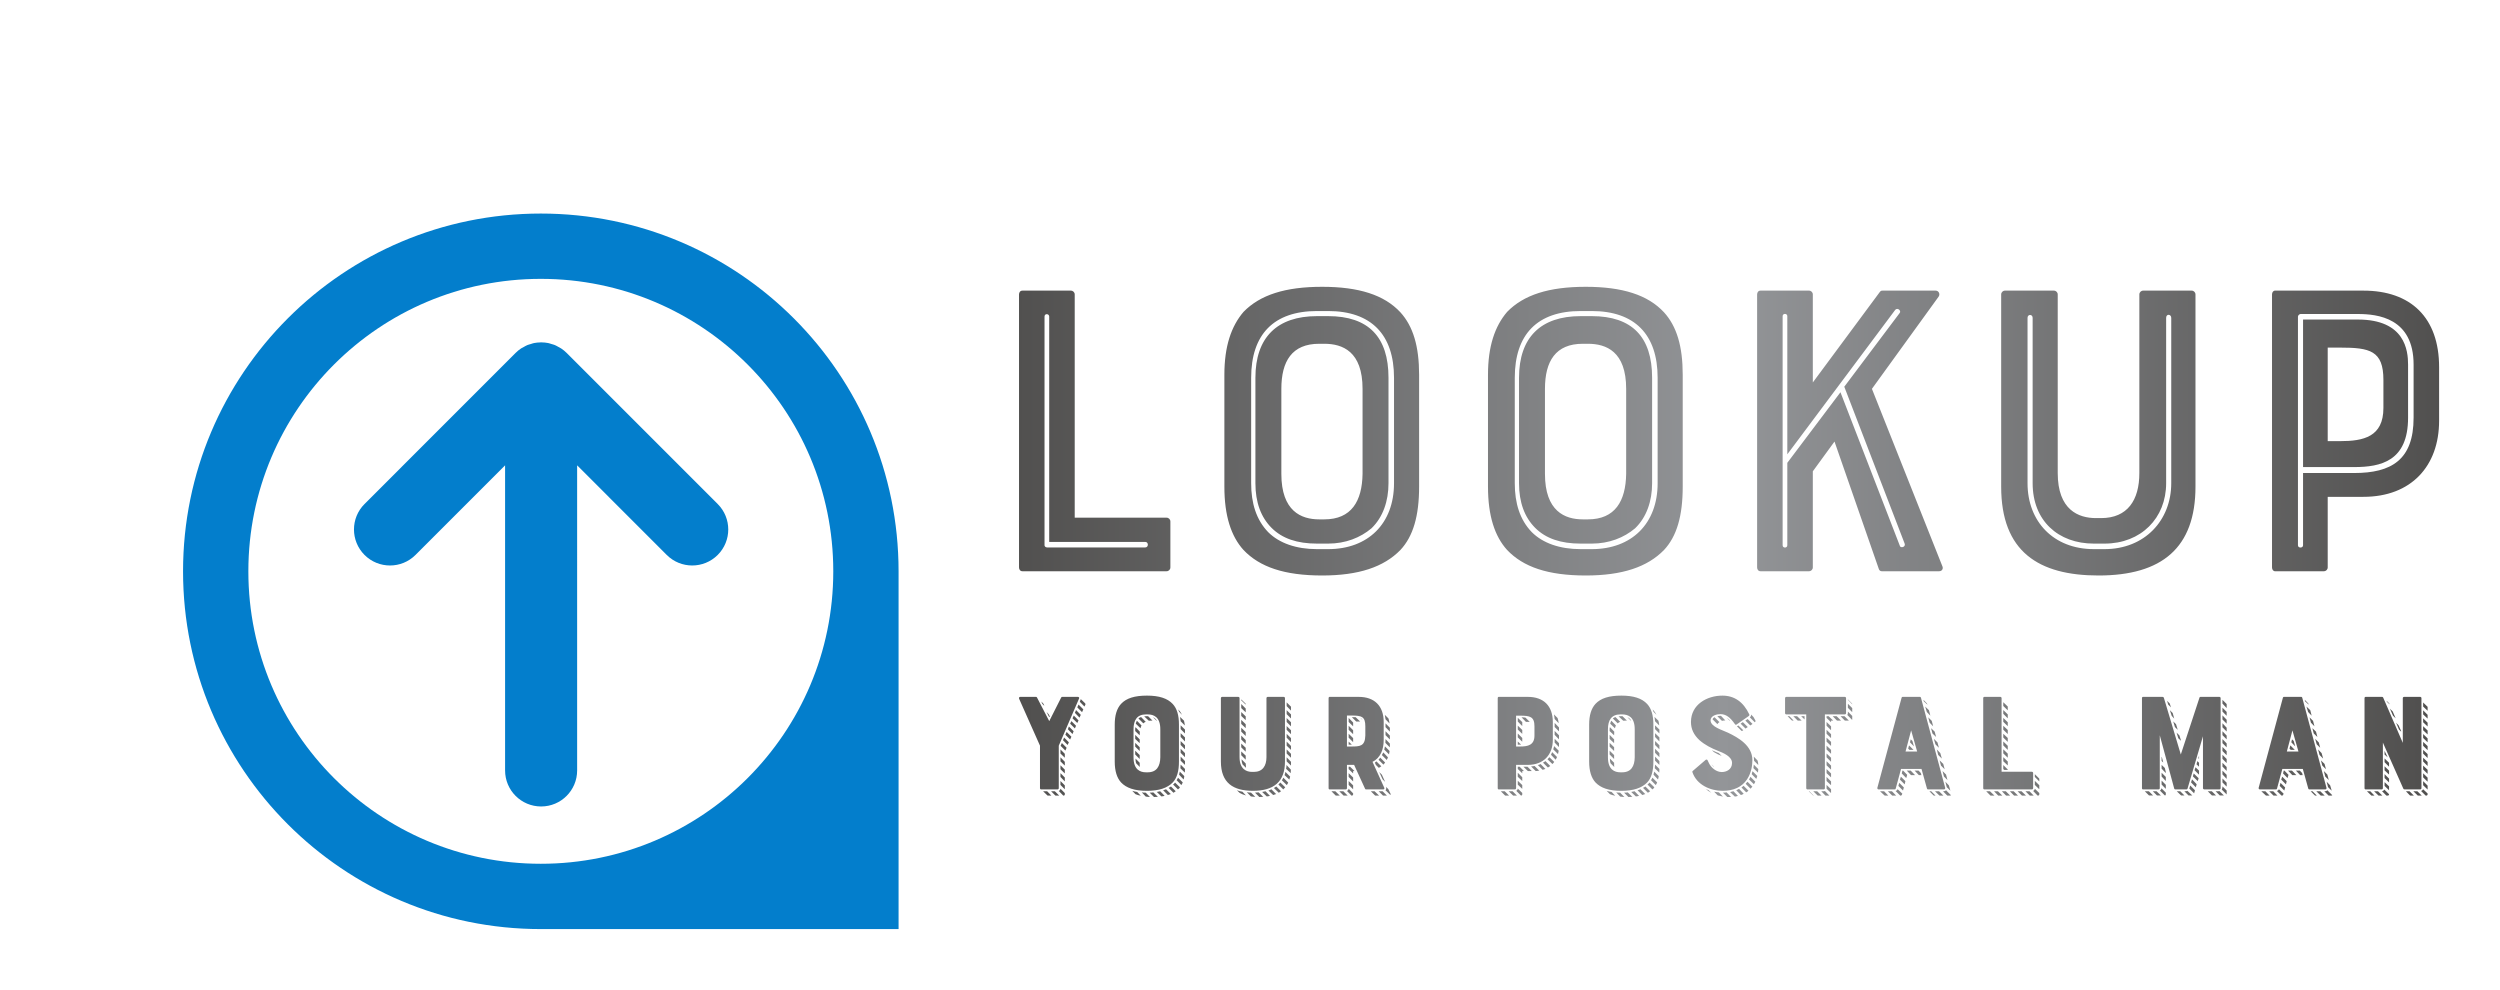 
        <svg xmlns="http://www.w3.org/2000/svg" xmlns:xlink="http://www.w3.org/1999/xlink" version="1.1" width="3153.96" 
        height="1249.283" viewBox="0 0 3153.96 1249.283">
			
			<g transform="scale(7.698) translate(10, 10)">
				<defs id="SvgjsDefs1412"><linearGradient id="SvgjsLinearGradient1419"><stop id="SvgjsStop1420" stop-color="#51504f" offset="0"></stop><stop id="SvgjsStop1421" stop-color="#939598" offset="0.5"></stop><stop id="SvgjsStop1422" stop-color="#51504f" offset="1"></stop></linearGradient><linearGradient id="SvgjsLinearGradient1423"><stop id="SvgjsStop1424" stop-color="#51504f" offset="0"></stop><stop id="SvgjsStop1425" stop-color="#939598" offset="0.5"></stop><stop id="SvgjsStop1426" stop-color="#51504f" offset="1"></stop></linearGradient></defs><g id="SvgjsG1413" featureKey="symbolFeature-0" transform="matrix(1.487,0,0,1.487,11.765,16.363)" fill="#037ecc"><path xmlns="http://www.w3.org/2000/svg" d="M44.967,5.807c-21.777,0-39.43,17.653-39.43,39.43c0,21.777,17.653,39.43,39.43,39.43h39.43v-39.43  C84.396,23.459,66.743,5.807,44.967,5.807z M44.967,77.469c-17.801,0-32.232-14.432-32.232-32.232  c0-17.801,14.431-32.232,32.232-32.232c17.801,0,32.233,14.431,32.233,32.232C77.2,63.037,62.768,77.469,44.967,77.469z"></path><path xmlns="http://www.w3.org/2000/svg" d="M64.462,37.818L47.809,21.163l0,0c-0.186-0.184-0.388-0.349-0.606-0.494c-0.096-0.064-0.198-0.108-0.299-0.163  c-0.127-0.07-0.25-0.147-0.387-0.203c-0.123-0.052-0.254-0.081-0.383-0.119c-0.119-0.036-0.233-0.082-0.358-0.106  c-0.235-0.046-0.474-0.068-0.714-0.072C45.041,20.006,45.022,20,45,20c-0.025,0.001-0.05,0.007-0.075,0.008  c-0.236,0.005-0.47,0.025-0.7,0.07c-0.129,0.025-0.249,0.073-0.374,0.111c-0.123,0.037-0.249,0.065-0.368,0.114  c-0.144,0.058-0.273,0.14-0.407,0.214c-0.093,0.051-0.188,0.09-0.277,0.15c-0.22,0.146-0.425,0.312-0.61,0.499L25.539,37.818  c-1.551,1.549-1.551,4.063,0,5.615c1.551,1.549,4.064,1.549,5.615,0l9.875-9.877l0,33.626c0,2.193,1.777,3.971,3.971,3.971  c2.193,0,3.97-1.777,3.97-3.971V33.556l9.876,9.877c1.551,1.549,4.064,1.549,5.616,0C66.014,41.882,66.014,39.368,64.462,37.818z"></path></g><g id="SvgjsG1414" featureKey="nameFeature-0" transform="matrix(1.742,0,0,1.742,150.451,13.938)" fill="url(#SvgjsLinearGradient1419)"><path d="M8.64 13.6 c0.2 0 0.36 0.16 0.36 0.36 l0 21 l8.64 0 c0.2 0 0.36 0.16 0.36 0.36 l0 4.32 c0 0.2 -0.16 0.36 -0.36 0.36 l-13.56 0 c-0.2 0 -0.32 -0.16 -0.32 -0.36 l0 -25.68 c0 -0.2 0.12 -0.36 0.32 -0.36 l4.56 0 z M6.16 16.04 l0 21.52 c0 0.08 0.08 0.2 0.24 0.2 l9.24 0 c0.32 0 0.32 -0.52 0 -0.52 l-9.04 0 l0 -21.2 c0 -0.28 -0.44 -0.32 -0.44 0 z M32.28 13.24 c3.44 0 5.84 0.76 7.36 2.4 c1.2 1.32 1.76 3.2 1.76 5.88 l0 10.52 c0 2.76 -0.56 4.68 -1.76 5.96 c-1.56 1.6 -3.92 2.4 -7.36 2.4 c-3.56 0 -5.88 -0.8 -7.4 -2.4 c-1.16 -1.28 -1.8 -3.2 -1.8 -5.96 l0 -10.52 c0 -2.68 0.64 -4.56 1.8 -5.92 c1.56 -1.6 3.92 -2.36 7.4 -2.36 z M36.08 30.84 l0 -8 c0 -3.52 -1.88 -4.24 -3.6 -4.24 l-0.48 0 c-2.56 0 -3.56 1.64 -3.56 4.24 l0 8 c0 3.52 1.88 4.28 3.56 4.28 l0.48 0 c2.56 0 3.56 -1.72 3.6 -4.28 z M25.6 21.8 l0 9.92 c0 1.88 0.48 3.44 1.6 4.6 c1.04 1.04 2.64 1.6 4.6 1.6 l1.04 0 c3.76 0 6.2 -2.4 6.2 -6.2 l0 -9.92 c0 -4.08 -2.16 -6.28 -6.2 -6.28 l-1.04 0 c-4.08 0 -6.2 2.2 -6.2 6.28 z M32.84 37.4 l-1.04 0 c-1.88 0 -3.28 -0.48 -4.28 -1.48 s-1.52 -2.4 -1.52 -4.2 l0 -9.92 c0 -3.8 2.04 -5.8 5.8 -5.8 l1.04 0 c3.8 0 5.68 1.96 5.68 5.8 l0 9.92 c0 1.68 -0.52 3.2 -1.6 4.24 c-1.04 0.88 -2.44 1.44 -4.08 1.44 z M57.08 13.24 c3.44 0 5.84 0.76 7.36 2.4 c1.2 1.32 1.76 3.2 1.76 5.88 l0 10.52 c0 2.76 -0.56 4.68 -1.76 5.96 c-1.56 1.6 -3.92 2.4 -7.36 2.4 c-3.56 0 -5.88 -0.8 -7.4 -2.4 c-1.16 -1.28 -1.8 -3.2 -1.8 -5.96 l0 -10.52 c0 -2.68 0.64 -4.56 1.8 -5.92 c1.56 -1.6 3.92 -2.36 7.4 -2.36 z M60.88 30.84 l0 -8 c0 -3.52 -1.88 -4.24 -3.6 -4.24 l-0.48 0 c-2.56 0 -3.56 1.64 -3.56 4.24 l0 8 c0 3.52 1.88 4.28 3.56 4.28 l0.48 0 c2.56 0 3.56 -1.72 3.6 -4.28 z M50.4 21.8 l0 9.92 c0 1.88 0.48 3.44 1.6 4.6 c1.04 1.04 2.64 1.6 4.6 1.6 l1.04 0 c3.76 0 6.2 -2.4 6.2 -6.2 l0 -9.92 c0 -4.08 -2.16 -6.28 -6.2 -6.28 l-1.04 0 c-4.08 0 -6.2 2.2 -6.2 6.28 z M57.64 37.4 l-1.04 0 c-1.88 0 -3.28 -0.48 -4.28 -1.48 s-1.52 -2.4 -1.52 -4.2 l0 -9.92 c0 -3.8 2.04 -5.8 5.8 -5.8 l1.04 0 c3.8 0 5.68 1.96 5.68 5.8 l0 9.92 c0 1.68 -0.52 3.2 -1.6 4.24 c-1.04 0.88 -2.44 1.44 -4.08 1.44 z M90 13.6 c0.28 0 0.44 0.32 0.28 0.56 l-6.28 8.68 l6.64 16.72 c0.08 0.2 -0.04 0.44 -0.32 0.44 l-5.4 0 c-0.12 0 -0.24 -0.08 -0.28 -0.24 l-4.16 -11.96 l-2.04 2.8 l0 9.04 c0 0.2 -0.16 0.36 -0.36 0.36 l-4.56 0 c-0.2 0 -0.32 -0.16 -0.32 -0.36 l0 -25.68 c0 -0.2 0.12 -0.36 0.32 -0.36 l4.56 0 c0.2 0 0.36 0.16 0.36 0.36 l0 8.28 l6.28 -8.48 c0.12 -0.16 0.16 -0.16 0.32 -0.16 l4.96 0 z M75.6 16 l0 21.56 c0 0.28 0.44 0.28 0.44 0 l0 -7.76 l5 -6.64 l5.6 14.48 c0.08 0.2 0.56 0.08 0.44 -0.24 l-5.68 -14.76 l5.2 -6.92 c0.2 -0.2 -0.16 -0.56 -0.4 -0.32 l-10.16 13.6 l0 -13 c0 -0.28 -0.44 -0.28 -0.44 0 z M109.16 30.76 l0 -16.8 c0 -0.2 0.16 -0.36 0.36 -0.36 l4.56 0 c0.2 0 0.36 0.16 0.36 0.36 l0 18.08 c0 5.76 -3.16 8.36 -9.12 8.36 c-5.64 0 -9.16 -2.24 -9.16 -8.36 l0 -18.08 c0 -0.2 0.16 -0.36 0.36 -0.36 l4.6 0 c0.2 0 0.36 0.16 0.36 0.36 l0 16.8 c0 3.48 1.96 4.24 3.6 4.24 l0.48 0 c2.48 0 3.6 -1.68 3.6 -4.24 z M98.64 16.16 l0 15.56 c0 3.6 2.44 6.2 6.24 6.2 l1 0 c3.8 0 6.28 -2.72 6.28 -6.2 l0 -15.56 c0 -0.36 -0.48 -0.4 -0.48 0 l0 15.56 c0 3.28 -2.36 5.68 -5.8 5.68 l-1 0 c-3.36 0 -5.76 -2.16 -5.76 -5.68 l0 -15.56 c0 -0.36 -0.48 -0.36 -0.48 0 z M130.24 13.6 c4.44 0 7.12 2.52 7.12 7.2 l0 5.04 c0 4.28 -2.64 7.16 -7.12 7.16 l-3.36 0 l0 6.64 c0 0.2 -0.16 0.36 -0.36 0.36 l-4.6 0 c-0.16 0 -0.28 -0.16 -0.28 -0.36 l0 -25.68 c0 -0.2 0.12 -0.36 0.28 -0.36 l8.32 0 z M132.12 24.64 l0 -2.64 c0 -2.76 -1.28 -3.04 -4.08 -3.04 l-1.16 0 l0 8.8 l1.16 0 c2.2 0 4.08 -0.4 4.08 -3.12 z M134.96 25.56 l0 -5 c0 -4.4 -3.4 -4.76 -5.24 -4.76 l-5.4 0 c-0.08 0 -0.24 0.12 -0.24 0.24 l0 21.52 c0 0.28 0.48 0.28 0.48 0 l0 -6.8 l4.8 0 c3.52 0 5.6 -1.24 5.6 -5.2 z M124.56 16.32 l5.16 0 c4.44 0 4.72 2.92 4.72 4.24 l0 5 c0 4.08 -2.56 4.64 -5.08 4.64 l-4.8 0 l0 -13.88 z"></path></g><g id="SvgjsG1415" featureKey="sloganFeature-0" transform="matrix(1.149,0,0,1.149,156.072,96.394)" fill="url(#SvgjsLinearGradient1423)"><path d="M5.12 10.26 l1.7 -3.36 c0.06 -0.1 0.08 -0.1 0.16 -0.1 l2.24 0 c0.12 0 0.2 0.12 0.16 0.22 l-2.9 6.74 l0 6.06 c0 0.1 -0.08 0.18 -0.18 0.18 l-2.36 0 c-0.06 0 -0.14 -0.08 -0.14 -0.18 l0 -6.06 l-2.98 -6.7 c-0.04 -0.14 0.02 -0.26 0.16 -0.26 l2.24 0 c0.08 0 0.1 0 0.16 0.1 z M9.62 7.12 c0.2 0.2 0.48 0.46 0.6 0.58 c0.06 0.06 0.08 0.12 0.06 0.2 l-0.14 0.28 l-0.66 -0.68 l0.14 -0.38 l0 0 z M9.12 8.3 l0.18 -0.4 l0.68 0.68 l-0.18 0.4 z M9.62 9.36 l-0.18 0.4 l-0.66 -0.68 l0.16 -0.4 z M9.3 10.16 l-0.18 0.36 l-0.68 -0.66 l0.18 -0.4 z M8.94 10.92 l-0.16 0.38 l-0.68 -0.68 l0.18 -0.36 z M4.42 8.08 l-0.28 -0.28 l-0.16 -0.34 l0.2 0.2 c0.06 0.06 0.12 0.12 0.14 0.16 z M8.6 11.7 l-0.16 0.4 l-0.66 -0.68 l0.14 -0.4 z M7.42 12.2 l0.18 -0.4 l0.68 0.68 l-0.18 0.4 z M5.2 9.58 l-0.08 0.12 l-0.38 -0.74 l0.28 0.3 z M7.92 13.28 l-0.18 0.38 l-0.66 -0.68 l0.16 -0.38 z M6.74 13.78 l0.18 -0.4 l0.68 0.68 l-0.18 0.4 z M6.72 14.88 l0 -0.58 l0.62 0.62 l0 0.56 z M6.72 16 l0 -0.58 l0.62 0.64 l0 0.54 z M6.72 17.12 l0 -0.56 l0.62 0.62 l0 0.54 z M6.72 18.22 l0 -0.54 l0.62 0.62 l0 0.56 z M6.72 19.36 l0 -0.56 l0.62 0.62 l0 0.56 z M6.48 20.22 c0.12 -0.04 0.22 -0.16 0.24 -0.32 l0.62 0.62 l0 0.18 c0 0.1 -0.06 0.18 -0.16 0.18 l-0.06 0 z M5.38 20.26 l0.54 0 l0.62 0.62 l-0.54 0 z M4.88 20.88 l-0.64 -0.62 l0.58 0 l0.6 0.62 l-0.54 0 z M19.061 6.62 c1.72 0 2.92 0.38 3.68 1.2 c0.6 0.66 0.88 1.6 0.88 2.94 l0 5.26 c0 1.38 -0.28 2.34 -0.88 2.98 c-0.78 0.8 -1.96 1.2 -3.68 1.2 c-1.78 0 -2.94 -0.4 -3.7 -1.2 c-0.58 -0.64 -0.9 -1.6 -0.9 -2.98 l0 -5.26 c0 -1.34 0.3 -2.3 0.9 -2.96 c0.76 -0.82 1.96 -1.18 3.7 -1.18 z M20.962 15.42 l0 -4 c0 -1.76 -0.94 -2.12 -1.8 -2.12 l-0.24 0 c-1.28 0 -1.78 0.82 -1.78 2.12 l0 4 c0 1.76 0.94 2.14 1.78 2.14 l0.24 0 c1.28 0 1.78 -0.86 1.8 -2.14 z M23.521 8.6 c0.04 0.06 0.1 0.1 0.1 0.1 c0.16 0.18 0.32 0.4 0.44 0.66 l-0.42 -0.44 c-0.06 -0.12 -0.08 -0.22 -0.12 -0.32 z M23.782 9.66 l0.56 0.54 c0.04 0.2 0.1 0.42 0.12 0.68 l-0.6 -0.6 c-0.02 -0.22 -0.04 -0.42 -0.08 -0.62 z M23.861 10.86 l0.62 0.6 l0 0.16 l0 0.4 l-0.62 -0.62 l0 -0.54 z M24.482 12.58 l0 0.58 l-0.62 -0.64 l0 -0.54 z M20.422 10.2 l-0.5 -0.5 c0.26 0.12 0.42 0.28 0.54 0.5 l-0.04 0 z M23.861 13.66 l0 -0.56 l0.62 0.6 l0 0.58 z M23.861 14.78 l0 -0.58 l0.62 0.62 l0 0.58 z M18.922 9.56 l0.3 0 l0.62 0.62 l-0.06 0 c-0.16 0 -0.32 0 -0.46 0.02 l-0.66 -0.62 c0.08 -0.02 0.18 -0.02 0.26 -0.02 z M23.861 15.9 l0 -0.58 l0.62 0.64 l0 0.54 z M17.841 9.88 c0.1 -0.1 0.22 -0.16 0.38 -0.2 l0.66 0.68 c-0.14 0.04 -0.24 0.12 -0.34 0.22 z M17.462 10.62 c0.06 -0.16 0.08 -0.3 0.16 -0.42 l0.66 0.68 c-0.06 0.12 -0.12 0.24 -0.14 0.4 z M23.822 16.98 c0.02 -0.18 0.04 -0.36 0.04 -0.52 l0.62 0.62 c0 0.18 -0.02 0.38 -0.02 0.52 z M23.642 17.9 c0.04 -0.12 0.08 -0.3 0.1 -0.44 l0.64 0.64 c-0.02 0.18 -0.04 0.32 -0.1 0.48 z M17.381 11.42 c0 -0.1 0 -0.2 0.04 -0.3 l0.62 0.64 c-0.02 0.16 -0.02 0.34 -0.02 0.52 l-0.64 -0.6 l0 -0.26 z M23.282 18.68 c0.08 -0.1 0.16 -0.22 0.2 -0.36 l0.68 0.68 c-0.04 0.12 -0.12 0.26 -0.2 0.38 z M17.381 12.8 l0 -0.58 l0.64 0.64 l0 0.54 z M22.782 19.3 c0.14 -0.1 0.16 -0.12 0.28 -0.28 l0.7 0.68 c-0.02 0.08 -0.14 0.2 -0.28 0.3 z M17.381 13.9 l0 -0.54 l0.64 0.62 l0 0.54 z M22.142 19.78 c0.12 -0.06 0.24 -0.12 0.34 -0.2 l0.68 0.68 c-0.1 0.06 -0.2 0.14 -0.32 0.22 z M17.381 15.02 l0 -0.54 l0.64 0.62 l0 0.56 z M21.782 19.98 l0.68 0.68 c-0.14 0.04 -0.28 0.1 -0.42 0.14 l-0.68 -0.68 c0.16 -0.04 0.28 -0.1 0.42 -0.14 z M17.422 15.6 l0.6 0.6 l0 0.06 c0 0.2 0 0.4 0.02 0.54 l-0.52 -0.52 c-0.08 -0.2 -0.1 -0.42 -0.1 -0.68 z M20.941 20.26 l0.64 0.66 c-0.14 0.04 -0.3 0.06 -0.46 0.08 l-0.66 -0.64 c0.18 -0.04 0.32 -0.06 0.48 -0.1 z M20.061 21.08 l-0.62 -0.62 c0.2 0 0.38 0 0.52 -0.04 l0.66 0.64 c-0.18 0 -0.36 0.02 -0.56 0.02 z M19.482 21.08 c-0.2 -0.02 -0.4 -0.02 -0.6 -0.06 l-0.56 -0.6 c0.16 0.04 0.36 0.04 0.56 0.04 z M17.422 20.68 l-0.46 -0.48 c0.22 0.08 0.46 0.12 0.7 0.16 l0.52 0.54 c-0.26 -0.04 -0.52 -0.12 -0.76 -0.22 z M36.103 15.38 l0 -8.4 c0 -0.1 0.08 -0.18 0.18 -0.18 l2.28 0 c0.1 0 0.18 0.08 0.18 0.18 l0 9.04 c0 2.88 -1.58 4.18 -4.56 4.18 c-2.82 0 -4.58 -1.12 -4.58 -4.18 l0 -9.04 c0 -0.1 0.08 -0.18 0.18 -0.18 l2.3 0 c0.1 0 0.18 0.08 0.18 0.18 l0 8.4 c0 1.74 0.98 2.12 1.8 2.12 l0.24 0 c1.24 0 1.8 -0.84 1.8 -2.12 z M39.603 8.2 l0 0.56 l-0.62 -0.64 l0 -0.54 z M38.983 9.26 l0 -0.56 l0.62 0.6 l0 0.58 z M38.983 10.38 l0 -0.56 l0.62 0.6 l0 0.58 z M38.983 11.5 l0 -0.54 l0.62 0.6 l0 0.56 z M38.983 12.62 l0 -0.54 l0.62 0.6 l0 0.58 z M33.143 7.82 l0 0.08 l-0.64 -0.62 l0 -0.12 l0.58 0.56 c0.02 0.04 0.06 0.06 0.06 0.1 z M38.983 13.76 l0 -0.58 l0.62 0.62 l0 0.56 z M33.143 8.46 l0 0.54 l-0.64 -0.6 l0 -0.58 z M38.983 14.88 l0 -0.58 l0.62 0.62 l0 0.56 z M33.143 9.58 l0 0.54 l-0.64 -0.6 l0 -0.56 z M38.983 16 l0 -0.58 l0.62 0.64 l0 0.54 z M38.903 17.06 c0.04 -0.18 0.06 -0.36 0.06 -0.54 l0.62 0.66 c0 0.18 0 0.34 -0.02 0.5 z M33.143 10.7 l0 0.56 l-0.64 -0.6 l0 -0.58 z M33.143 11.82 l0 0.56 l-0.64 -0.62 l0 -0.56 z M38.683 17.96 c0.06 -0.16 0.1 -0.3 0.12 -0.46 l0.68 0.68 c-0.04 0.14 -0.08 0.3 -0.12 0.42 z M38.303 18.7 c0.08 -0.12 0.16 -0.24 0.2 -0.38 l0.7 0.7 c-0.06 0.14 -0.12 0.26 -0.2 0.36 z M33.143 12.96 l0 0.54 l-0.64 -0.62 l0 -0.56 z M33.143 14.06 l0 0.56 l-0.64 -0.62 l0 -0.54 z M38.783 19.7 c-0.1 0.1 -0.18 0.2 -0.28 0.3 l-0.7 -0.7 c0.1 -0.08 0.2 -0.18 0.28 -0.28 z M37.503 19.58 l0.68 0.68 c-0.1 0.06 -0.2 0.14 -0.32 0.22 l-0.7 -0.68 c0.12 -0.08 0.24 -0.14 0.34 -0.22 z M33.143 15.18 l0 0.58 l-0.64 -0.64 l0 -0.54 z M32.543 15.7 l0.6 0.6 c0 0.22 0.02 0.46 0.04 0.62 l-0.5 -0.5 c-0.08 -0.2 -0.12 -0.44 -0.14 -0.72 z M36.803 19.98 l0.68 0.68 c-0.14 0.04 -0.28 0.1 -0.42 0.14 l-0.68 -0.64 c0.16 -0.06 0.28 -0.1 0.42 -0.18 z M35.483 20.36 c0.18 -0.04 0.32 -0.06 0.48 -0.1 l0.64 0.66 c-0.14 0.04 -0.3 0.06 -0.46 0.08 z M34.463 20.46 c0.18 0 0.34 -0.04 0.52 -0.04 l0.66 0.64 c-0.18 0 -0.38 0.02 -0.56 0.02 z M34.503 21.06 c-0.22 0 -0.42 -0.04 -0.62 -0.06 l-0.58 -0.6 c0.18 0.02 0.38 0.06 0.6 0.06 z M32.203 20.22 c0.16 0.04 0.28 0.08 0.46 0.1 l0.52 0.54 c-0.32 -0.08 -0.62 -0.2 -0.9 -0.36 l-0.4 -0.38 c0.1 0.04 0.22 0.06 0.32 0.1 z M52.465 14.78 c-0.28 0.58 -0.68 1.02 -1.24 1.28 l1.68 3.7 c0.06 0.12 -0.02 0.24 -0.14 0.24 l-2.46 0 c-0.08 0 -0.12 -0.04 -0.14 -0.1 l-1.56 -3.4 l-1.02 0 l0 3.32 c0 0.1 -0.08 0.18 -0.18 0.18 l-2.3 0 c-0.08 0 -0.14 -0.08 -0.14 -0.18 l0 -12.84 c0 -0.1 0.06 -0.18 0.14 -0.18 l4.16 0 c2.22 0 3.56 1.26 3.56 3.6 l0 2.52 c0 0.7 -0.12 1.36 -0.36 1.86 z M50.204 12.3 l0 -1.3 c0 -1.4 -0.52 -1.54 -2.04 -1.54 l-0.58 0 l0 4.42 l0.58 0 c1.26 0 2 -0.02 2.04 -1.58 z M52.724 20.88 l-0.62 -0.62 l0.56 0 l0.62 0.62 l-0.56 0 z M47.825 17.1 l0 -0.34 l0.2 0 l0.64 0.62 l-0.2 0 l0 0.34 z M51.605 20.88 l-0.62 -0.62 l0.54 0 l0.64 0.62 l-0.56 0 z M48.465 18.86 l-0.64 -0.64 l0 -0.54 l0.64 0.62 l0 0.56 z M48.465 19.98 l-0.64 -0.62 l0 -0.56 l0.64 0.62 l0 0.56 z M47.584 20.22 c0.12 -0.04 0.22 -0.16 0.24 -0.32 l0.64 0.66 l0 0.14 c0 0.1 -0.08 0.18 -0.18 0.18 l-0.06 0 z M47.105 20.88 l-0.62 -0.62 l0.58 0 l0.62 0.62 l-0.58 0 z M45.984 20.88 l-0.62 -0.62 l0.56 0 l0.64 0.62 l-0.58 0 z M53.664 10.6 l-0.58 -0.6 c-0.02 -0.22 -0.06 -0.44 -0.1 -0.64 l0.52 0.52 c0.08 0.22 0.12 0.48 0.16 0.72 z M53.704 11.76 l-0.62 -0.64 l0 -0.54 l0.62 0.62 l0 0.56 z M53.704 12.88 l-0.62 -0.62 l0 -0.56 l0.62 0.62 l0 0.56 z M53.064 13.36 c0.02 -0.14 0.02 -0.28 0.02 -0.44 l0 -0.1 l0.62 0.64 l0 0.34 l0 0.2 z M49.484 9.78 c0.14 0.08 0.24 0.18 0.34 0.34 z M49.465 10.32 l-0.56 0 l-0.62 -0.62 l0.54 0 z M53.584 15 l-0.68 -0.68 c0.02 -0.14 0.08 -0.3 0.1 -0.46 l0.66 0.66 c-0.04 0.16 -0.06 0.34 -0.08 0.48 z M48.465 10.46 l0 0.54 l-0.64 -0.62 l0 -0.58 z M52.564 15.1 c0.04 -0.08 0.06 -0.12 0.12 -0.22 c0.02 -0.06 0.04 -0.1 0.08 -0.16 l0.66 0.7 c-0.02 0.08 -0.04 0.16 -0.1 0.24 c-0.02 0.04 -0.04 0.1 -0.06 0.14 z M48.465 11.56 l0 0.56 l-0.64 -0.62 l0 -0.58 z M52.784 16.46 l-0.7 -0.7 c0.1 -0.1 0.18 -0.2 0.24 -0.3 l0.7 0.7 c-0.06 0.1 -0.14 0.2 -0.24 0.3 z M48.465 12.68 l0 0.58 l-0.64 -0.64 l0 -0.56 z M51.704 16.5 l-0.14 -0.32 c0.06 -0.06 0.14 -0.1 0.22 -0.18 l0.7 0.7 c-0.1 0.08 -0.22 0.16 -0.36 0.22 z M53.024 18.92 l-0.36 -0.36 l-0.48 -1.04 l0.38 0.38 z M47.825 13.62 l0 -0.44 l0.46 0.44 l-0.12 0 l-0.34 0 z M53.084 20.12 c0.12 -0.12 0.12 -0.3 0.08 -0.46 l-0.04 -0.06 l0.36 0.36 l0.32 0.66 c0.02 0.08 0 0.14 -0.02 0.18 z M73.387 6.8 c2.22 0 3.56 1.26 3.56 3.6 l0 2.52 c0 2.14 -1.32 3.58 -3.56 3.58 l-1.68 0 l0 3.32 c0 0.1 -0.08 0.18 -0.18 0.18 l-2.3 0 c-0.08 0 -0.14 -0.08 -0.14 -0.18 l0 -12.84 c0 -0.1 0.06 -0.18 0.14 -0.18 l4.16 0 z M74.328 12.32 l0 -1.32 c0 -1.38 -0.64 -1.52 -2.04 -1.52 l-0.58 0 l0 4.4 l0.58 0 c1.1 0 2.04 -0.2 2.04 -1.56 z M77.787 10.56 l-0.58 -0.6 c-0.02 -0.24 -0.06 -0.46 -0.1 -0.66 l0.52 0.52 c0.08 0.24 0.12 0.48 0.16 0.74 z M77.828 11.16 l0 0.56 l-0.62 -0.62 l0 -0.58 z M77.207 12.22 l0 -0.56 l0.62 0.62 l0 0.58 z M77.207 12.92 l0 -0.14 l0.62 0.62 l0 0.4 l0 0.16 l-0.62 -0.64 l0 -0.4 z M73.647 10.36 l-0.54 0 l-0.62 -0.64 c0.22 0 0.4 0 0.56 0.04 z M77.007 14.28 c0.04 -0.16 0.1 -0.3 0.12 -0.46 l0.66 0.66 c-0.04 0.14 -0.06 0.32 -0.1 0.48 z M76.688 15.06 c0.06 -0.14 0.12 -0.26 0.16 -0.38 l0.7 0.7 c-0.04 0.12 -0.12 0.24 -0.2 0.38 z M72.587 10.4 l0 0.56 l-0.64 -0.64 l0 -0.54 z M76.188 15.68 c0.1 -0.08 0.2 -0.18 0.26 -0.28 l0.7 0.68 c-0.1 0.12 -0.16 0.22 -0.26 0.3 l-0.7 -0.68 l0 -0.02 z M72.587 11.52 l0 0.56 l-0.64 -0.62 l0 -0.56 z M72.587 12.66 l0 0.54 l-0.64 -0.62 l0 -0.56 z M75.547 16.18 c0.14 -0.06 0.24 -0.16 0.34 -0.22 l0.7 0.7 c-0.1 0.06 -0.2 0.14 -0.34 0.22 z M74.807 16.52 c0.12 -0.02 0.28 -0.06 0.4 -0.14 l0.68 0.7 c-0.14 0.04 -0.28 0.1 -0.4 0.12 z M72.427 13.62 l-0.48 0 l0 -0.46 z M73.847 16.72 c0.18 -0.02 0.34 -0.02 0.5 -0.06 l0.66 0.66 c-0.16 0.04 -0.32 0.04 -0.5 0.06 z M72.748 16.76 l0.58 0 l0.62 0.62 l-0.56 0 z M71.947 16.76 l0.26 0 l0.62 0.62 l-0.24 0 l0 0.32 l-0.64 -0.62 l0 -0.32 z M71.947 18.2 l0 -0.58 l0.64 0.64 l0 0.54 z M71.947 19.32 l0 -0.56 l0.64 0.62 l0 0.54 z M70.647 20.26 l0.56 0 l0.62 0.62 l-0.54 0 z M69.527 20.26 l0.56 0 l0.62 0.62 l-0.56 0 z M71.727 20.2 c0.12 -0.04 0.2 -0.18 0.22 -0.32 l0.64 0.62 l0 0.2 c0 0.1 -0.08 0.18 -0.18 0.18 z M86.729 6.62 c1.72 0 2.92 0.38 3.68 1.2 c0.6 0.66 0.88 1.6 0.88 2.94 l0 5.26 c0 1.38 -0.28 2.34 -0.88 2.98 c-0.78 0.8 -1.96 1.2 -3.68 1.2 c-1.78 0 -2.94 -0.4 -3.7 -1.2 c-0.58 -0.64 -0.9 -1.6 -0.9 -2.98 l0 -5.26 c0 -1.34 0.3 -2.3 0.9 -2.96 c0.76 -0.82 1.96 -1.18 3.7 -1.18 z M88.629 15.42 l0 -4 c0 -1.76 -0.94 -2.12 -1.8 -2.12 l-0.24 0 c-1.28 0 -1.78 0.82 -1.78 2.12 l0 4 c0 1.76 0.94 2.14 1.78 2.14 l0.24 0 c1.28 0 1.78 -0.86 1.8 -2.14 z M91.189 8.6 c0.04 0.06 0.1 0.1 0.1 0.1 c0.16 0.18 0.32 0.4 0.44 0.66 l-0.42 -0.44 c-0.06 -0.12 -0.08 -0.22 -0.12 -0.32 z M91.449 9.66 l0.56 0.54 c0.04 0.2 0.1 0.42 0.12 0.68 l-0.6 -0.6 c-0.02 -0.22 -0.04 -0.42 -0.08 -0.62 z M91.529 10.86 l0.62 0.6 l0 0.16 l0 0.4 l-0.62 -0.62 l0 -0.54 z M92.149 12.58 l0 0.58 l-0.62 -0.64 l0 -0.54 z M88.089 10.2 l-0.5 -0.5 c0.26 0.12 0.42 0.28 0.54 0.5 l-0.04 0 z M91.529 13.66 l0 -0.56 l0.62 0.6 l0 0.58 z M91.529 14.78 l0 -0.58 l0.62 0.62 l0 0.58 z M86.589 9.56 l0.3 0 l0.62 0.62 l-0.06 0 c-0.16 0 -0.32 0 -0.46 0.02 l-0.66 -0.62 c0.08 -0.02 0.18 -0.02 0.26 -0.02 z M91.529 15.9 l0 -0.58 l0.62 0.64 l0 0.54 z M85.509 9.88 c0.1 -0.1 0.22 -0.16 0.38 -0.2 l0.66 0.68 c-0.14 0.04 -0.24 0.12 -0.34 0.22 z M85.129 10.62 c0.06 -0.16 0.08 -0.3 0.16 -0.42 l0.66 0.68 c-0.06 0.12 -0.12 0.24 -0.14 0.4 z M91.489 16.98 c0.02 -0.18 0.04 -0.36 0.04 -0.52 l0.62 0.62 c0 0.18 -0.02 0.38 -0.02 0.52 z M91.309 17.9 c0.04 -0.12 0.08 -0.3 0.1 -0.44 l0.64 0.64 c-0.02 0.18 -0.04 0.32 -0.1 0.48 z M85.049 11.42 c0 -0.1 0 -0.2 0.04 -0.3 l0.62 0.64 c-0.02 0.16 -0.02 0.34 -0.02 0.52 l-0.64 -0.6 l0 -0.26 z M90.949 18.68 c0.08 -0.1 0.16 -0.22 0.2 -0.36 l0.68 0.68 c-0.04 0.12 -0.12 0.26 -0.2 0.38 z M85.049 12.8 l0 -0.58 l0.64 0.64 l0 0.54 z M90.449 19.3 c0.14 -0.1 0.16 -0.12 0.28 -0.28 l0.7 0.68 c-0.02 0.08 -0.14 0.2 -0.28 0.3 z M85.049 13.9 l0 -0.54 l0.64 0.62 l0 0.54 z M89.809 19.78 c0.12 -0.06 0.24 -0.12 0.34 -0.2 l0.68 0.68 c-0.1 0.06 -0.2 0.14 -0.32 0.22 z M85.049 15.02 l0 -0.54 l0.64 0.62 l0 0.56 z M89.449 19.98 l0.68 0.68 c-0.14 0.04 -0.28 0.1 -0.42 0.14 l-0.68 -0.68 c0.16 -0.04 0.28 -0.1 0.42 -0.14 z M85.089 15.6 l0.6 0.6 l0 0.06 c0 0.2 0 0.4 0.02 0.54 l-0.52 -0.52 c-0.08 -0.2 -0.1 -0.42 -0.1 -0.68 z M88.609 20.26 l0.64 0.66 c-0.14 0.04 -0.3 0.06 -0.46 0.08 l-0.66 -0.64 c0.18 -0.04 0.32 -0.06 0.48 -0.1 z M87.729 21.08 l-0.62 -0.62 c0.2 0 0.38 0 0.52 -0.04 l0.66 0.64 c-0.18 0 -0.36 0.02 -0.56 0.02 z M87.149 21.08 c-0.2 -0.02 -0.4 -0.02 -0.6 -0.06 l-0.56 -0.6 c0.16 0.04 0.36 0.04 0.56 0.04 z M85.089 20.68 l-0.46 -0.48 c0.22 0.08 0.46 0.12 0.7 0.16 l0.52 0.54 c-0.26 -0.04 -0.52 -0.12 -0.76 -0.22 z M101.91 11.9 c1.52 0.72 3.5 1.86 3.5 3.92 c0 0.6 -0.1 1.76 -0.76 2.74 c-0.74 1.1 -1.9 1.64 -3.5 1.64 c-1.7 0 -3.68 -0.82 -4.3 -2.68 c-0.02 -0.06 0 -0.12 0.06 -0.16 l1.84 -1.58 c0.08 -0.06 0.2 -0.06 0.26 0.04 c0.04 0.1 0.12 0.26 0.22 0.46 c0.3 0.62 1.02 1.24 1.82 1.24 c0.62 0 1.46 -0.34 1.46 -1.3 c0 -0.92 -1.26 -1.44 -2.04 -1.74 c-0.9 -0.36 -1.82 -0.82 -2.6 -1.5 c-0.82 -0.76 -1.22 -1.6 -1.22 -2.6 c0 -2.5 2.3 -3.76 4.48 -3.76 c1.72 0 3 0.9 3.84 2.68 c0.04 0.08 0 0.18 -0.06 0.22 l-1.78 1.24 c-0.08 0.04 -0.12 0.04 -0.2 -0.06 c-0.68 -0.98 -1.28 -1.44 -2.08 -1.44 c-0.42 0 -1.4 0.16 -1.4 0.9 c0 0.9 1.66 1.36 2.46 1.74 z M105.05 9.72 c0.12 -0.1 0.2 -0.24 0.18 -0.4 l0.34 0.36 c0.08 0.14 0.18 0.32 0.28 0.5 c0.02 0.08 0 0.18 -0.08 0.22 l-0.02 0.02 z M105.111 10.88 l-0.7 -0.7 l0.32 -0.22 l0.7 0.7 z M104.431 11.32 l-0.7 -0.7 l0.32 -0.22 l0.7 0.7 z M101.731 9.76 c0.18 0.12 0.34 0.26 0.52 0.44 c-0.02 0 -0.08 -0.02 -0.1 -0.02 z M100.41 9.56 c0.14 -0.04 0.3 -0.06 0.52 -0.06 l0.62 0.66 c-0.14 0 -0.3 0.02 -0.48 0.06 z M99.731 10 c0.02 -0.08 0.1 -0.2 0.28 -0.3 l0.7 0.7 c-0.14 0.08 -0.24 0.18 -0.28 0.3 z M105.651 15.92 l0 -0.1 c0 -0.16 -0.02 -0.34 -0.04 -0.5 l0.54 0.56 c0.06 0.2 0.1 0.42 0.1 0.64 z M105.55 16.96 c0.02 -0.18 0.06 -0.36 0.06 -0.5 l0.64 0.64 c0 0.16 -0.02 0.3 -0.04 0.5 z M105.971 18.5 l-0.66 -0.68 c0.04 -0.14 0.1 -0.3 0.12 -0.42 l0.68 0.68 c-0.04 0.12 -0.08 0.28 -0.14 0.42 z M105.63 19.26 l-0.7 -0.68 c0.08 -0.12 0.14 -0.26 0.2 -0.38 l0.7 0.7 c-0.08 0.12 -0.12 0.26 -0.2 0.36 z M105.151 19.9 l-0.7 -0.7 c0.08 -0.1 0.18 -0.2 0.26 -0.3 l0.7 0.7 c-0.08 0.1 -0.18 0.2 -0.26 0.3 z M99.63 14.4 c0.24 0.1 0.5 0.22 0.74 0.32 c0.08 0.04 0.16 0.06 0.24 0.08 l0.42 0.42 c-0.38 -0.14 -0.76 -0.32 -1.1 -0.54 z M104.531 20.42 l-0.68 -0.7 c0.1 -0.06 0.2 -0.14 0.3 -0.24 l0.7 0.7 c-0.1 0.1 -0.2 0.18 -0.32 0.24 z M103.77 20.8 l-0.66 -0.68 c0.14 -0.06 0.26 -0.12 0.4 -0.2 l0.66 0.7 c-0.12 0.08 -0.24 0.14 -0.4 0.18 z M99.931 16.8 c-0.16 -0.12 -0.26 -0.28 -0.36 -0.4 l0.28 0.28 l0.02 0.02 c0.04 0.02 0.04 0.06 0.06 0.1 z M102.91 21.02 l-0.68 -0.64 c0.18 -0.06 0.32 -0.08 0.48 -0.12 l0.64 0.66 c-0.14 0.06 -0.3 0.08 -0.44 0.1 z M101.831 21.08 l-0.62 -0.62 c0.2 0 0.36 0 0.52 -0.04 l0.64 0.66 l-0.54 0 z M100.471 20.86 l-0.52 -0.54 c0.22 0.06 0.46 0.08 0.68 0.1 l0.58 0.6 c-0.24 -0.04 -0.48 -0.1 -0.74 -0.16 z M99.55 20.48 c-0.3 -0.16 -0.58 -0.36 -0.82 -0.58 c0.12 0.08 0.28 0.16 0.42 0.2 z M103.21 11 l0.2 -0.12 l0.7 0.68 l-0.1 0.06 c-0.08 0.06 -0.1 0.08 -0.2 -0.02 z M110.252 9.3 c-0.1 0 -0.18 -0.08 -0.18 -0.18 l0 -2.14 c0 -0.1 0.08 -0.18 0.18 -0.18 l8.34 0 c0.1 0 0.18 0.08 0.18 0.18 l0 2.14 c0 0.1 -0.08 0.18 -0.18 0.18 l-2.84 0 l0 10.52 c0 0.1 -0.08 0.18 -0.18 0.18 l-2.3 0 c-0.1 0 -0.18 -0.08 -0.18 -0.18 l0 -10.52 l-2.84 0 z M119.032 7.16 c0.2 0.2 0.44 0.42 0.56 0.56 c0.04 0.04 0.06 0.08 0.06 0.1 l0 0.04 l-0.62 -0.64 l0 -0.06 z M119.032 8.36 l0 -0.58 l0.62 0.62 l0 0.58 z M119.032 9.12 l0 -0.22 l0.62 0.62 l0 0.48 c0 0.02 0 0.06 -0.02 0.08 l-0.68 -0.7 c0.04 -0.08 0.08 -0.16 0.08 -0.26 z M117.992 9.56 l0.56 0 l0.62 0.62 l-0.58 0 z M116.872 9.56 l0.56 0 l0.62 0.62 l-0.58 0 z M115.992 9.56 l0.3 0 l0.64 0.62 l-0.3 0 l0 0.24 l-0.64 -0.62 l0 -0.24 z M116.632 11 l0 0.56 l-0.64 -0.64 l0 -0.54 z M116.632 12.12 l0 0.56 l-0.64 -0.62 l0 -0.56 z M116.632 13.22 l0 0.58 l-0.64 -0.62 l0 -0.56 z M112.852 9.56 l0 0.46 l-0.48 -0.46 l0.48 0 z M111.872 10.18 l-0.62 -0.62 l0.54 0 l0.64 0.62 l-0.56 0 z M116.632 14.36 l0 0.56 l-0.64 -0.62 l0 -0.54 z M116.632 15.48 l0 0.58 l-0.64 -0.64 l0 -0.54 z M110.692 9.56 l0.6 0.62 l-0.16 0 c-0.06 0 -0.1 -0.02 -0.14 -0.06 l-0.56 -0.56 l0.26 0 z M116.632 16.6 l0 0.58 l-0.64 -0.62 l0 -0.58 z M116.632 17.72 l0 0.56 l-0.64 -0.6 l0 -0.58 z M115.992 18.8 l0 -0.58 l0.64 0.64 l0 0.54 z M116.632 19.98 l0 0.54 l-0.64 -0.62 l0 -0.54 z M116.392 20.88 l-0.56 0 l-0.6 -0.62 l0.36 0 c0.06 0 0.1 0 0.16 -0.04 z M115.272 20.88 l-0.54 0 l-0.64 -0.62 l0.56 0 z M113.452 20.26 l0.08 0 l0.62 0.62 c-0.06 0 -0.1 -0.02 -0.12 -0.06 z M126.694 6.92 c0.02 -0.06 0.06 -0.12 0.14 -0.12 l2.48 0 c0.08 0 0.12 0.06 0.14 0.12 l3.46 12.86 c0.02 0.12 -0.06 0.22 -0.18 0.22 l-2.28 0 c-0.06 0 -0.12 -0.04 -0.14 -0.12 l-0.78 -2.8 l-2.92 0 l-0.76 2.8 c-0.02 0.08 -0.06 0.12 -0.14 0.12 l-2.3 0 c-0.12 0 -0.2 -0.1 -0.18 -0.22 z M127.254 14.6 l1.66 0 l-0.86 -3.02 z M125.834 20.22 c0.16 -0.04 0.26 -0.14 0.28 -0.26 l0.68 0.64 l-0.06 0.16 c-0.02 0.06 -0.08 0.12 -0.14 0.12 l-0.1 0 z M133.733 20.82 c-0.02 0.04 -0.08 0.06 -0.12 0.06 l-0.4 0 l-0.62 -0.62 l0.14 0 c0.12 0 0.22 -0.06 0.3 -0.14 z M126.234 19.5 l0.12 -0.44 l0.66 0.66 l-0.12 0.44 z M126.454 18.6 l0.14 -0.42 l0.64 0.64 l-0.1 0.46 z M126.814 17.32 l0.1 0 l0.58 0.6 l-0.14 0.46 l-0.64 -0.66 z M131.454 20.26 l0.58 0 l0.62 0.62 l-0.56 0 z M128.034 17.96 l-0.6 -0.64 l0.56 0 l0.62 0.64 l-0.58 0 z M124.734 20.26 l0.58 0 l0.6 0.62 l-0.56 0 z M124.794 20.88 l-0.48 0 c-0.02 0 -0.08 -0.02 -0.1 -0.06 l-0.6 -0.56 l0.58 0 z M129.513 17.96 l-0.36 0 l-0.6 -0.64 l0.56 0 l0.32 0.34 z M131.614 12.52 l-0.52 -0.5 l-0.2 -0.76 l0.52 0.5 z M132.834 17.12 l-0.52 -0.52 l-0.2 -0.74 l0.52 0.5 z M133.233 18.66 l-0.5 -0.5 l-0.2 -0.78 l0.5 0.5 z M132.434 15.6 l-0.52 -0.52 l-0.2 -0.78 l0.5 0.52 z M130.054 8.18 l0.54 0.52 l0.2 0.78 l-0.5 -0.52 z M133.654 20.18 l-0.52 -0.5 l-0.2 -0.78 l0.5 0.52 z M132.013 14.06 l-0.5 -0.5 l-0.22 -0.78 l0.52 0.52 z M131.194 11 l-0.5 -0.52 l-0.2 -0.76 l0.5 0.5 z M127.633 14.18 l0.12 -0.46 l0.64 0.64 l-0.58 0 z M128.233 13.08 l0.22 0.78 l-0.56 -0.58 l0.1 -0.42 z M130.654 20.26 l0.26 0 l0.62 0.62 l-0.2 0 c-0.04 0 -0.1 -0.02 -0.12 -0.06 z M129.853 7.42 l-0.04 -0.2 l0.44 0.46 c0.04 0.02 0.08 0.08 0.08 0.12 l0.06 0.12 z M140.775 6.8 c0.1 0 0.18 0.08 0.18 0.18 l0 10.5 l4.32 0 c0.1 0 0.18 0.08 0.18 0.18 l0 2.16 c0 0.1 -0.08 0.18 -0.18 0.18 l-6.78 0 c-0.1 0 -0.16 -0.08 -0.16 -0.18 l0 -12.84 c0 -0.1 0.06 -0.18 0.16 -0.18 l2.28 0 z M146.335 19.4 l0 0.58 l-0.64 -0.62 l0 -0.58 z M146.155 20.88 l-0.06 0 l-0.64 -0.66 c0.12 -0.06 0.22 -0.16 0.24 -0.32 l0.64 0.62 l0 0.18 c0 0.1 -0.08 0.18 -0.18 0.18 z M144.935 20.26 l0.6 0.62 l-0.56 0 l-0.62 -0.62 l0.58 0 z M144.435 20.88 l-0.58 0 l-0.62 -0.62 l0.56 0 z M141.195 8.1 l0 -0.54 l0.64 0.62 l0 0.54 z M141.835 9.3 l0 0.56 l-0.64 -0.64 l0 -0.54 z M141.195 10.36 l0 -0.56 l0.64 0.62 l0 0.56 z M141.195 11.48 l0 -0.56 l0.64 0.6 l0 0.58 z M141.195 12.6 l0 -0.54 l0.64 0.6 l0 0.56 z M146.335 18.5 l0 0.36 l-0.64 -0.64 l0 -0.4 l0.58 0.58 c0.02 0.02 0.06 0.06 0.06 0.1 z M141.195 13.72 l0 -0.56 l0.64 0.62 l0 0.58 z M141.195 14.86 l0 -0.58 l0.64 0.62 l0 0.58 z M141.195 15.98 l0 -0.58 l0.64 0.62 l0 0.56 z M141.195 17.1 l0 -0.58 l0.64 0.64 l0 0.06 l-0.5 0 z M142.135 20.26 l0.54 0 l0.62 0.62 l-0.56 0 z M140.995 20.26 l0.56 0 l0.62 0.62 l-0.58 0 z M139.875 20.26 l0.56 0 l0.62 0.62 l-0.58 0 z M139.295 20.26 l0.64 0.62 l-0.56 0 l-0.62 -0.62 l0.54 0 z M172.018 6.8 c0.1 0 0.18 0.08 0.18 0.18 l0 12.84 c0 0.1 -0.08 0.18 -0.18 0.18 l-2.18 0 c-0.06 0 -0.16 -0.08 -0.16 -0.18 l0 -7.4 l-2.2 7.46 c-0.04 0.08 -0.08 0.12 -0.16 0.12 l-1.58 0 c-0.06 0 -0.14 -0.04 -0.16 -0.12 l-2.06 -7.6 l0 7.54 c0 0.1 -0.08 0.18 -0.18 0.18 l-2.22 0 c-0.08 0 -0.14 -0.08 -0.14 -0.18 l0 -12.84 c0 -0.1 0.06 -0.18 0.14 -0.18 l2.8 0 c0.08 0 0.16 0.06 0.18 0.12 l2.42 8.1 l2.66 -8.1 c0 -0.06 0.06 -0.12 0.14 -0.12 l2.7 0 z M173.058 8.4 l-0.6 -0.64 l0 -0.54 l0.6 0.6 l0 0.58 z M173.058 9.5 l-0.6 -0.6 l0 -0.56 l0.6 0.6 l0 0.56 z M173.058 10.62 l-0.6 -0.6 l0 -0.58 l0.6 0.62 l0 0.56 z M173.058 11.74 l-0.6 -0.6 l0 -0.58 l0.6 0.64 l0 0.54 z M173.058 12.86 l-0.6 -0.6 l0 -0.56 l0.6 0.62 l0 0.54 z M173.058 14 l-0.6 -0.6 l0 -0.58 l0.6 0.62 l0 0.56 z M173.058 15.12 l-0.6 -0.6 l0 -0.58 l0.6 0.6 l0 0.58 z M165.118 8.3 l-0.4 -0.4 l-0.16 -0.54 l0.36 0.36 c0.02 0.02 0.04 0.04 0.04 0.08 z M173.058 16.24 l-0.6 -0.6 l0 -0.58 l0.6 0.6 l0 0.58 z M173.058 17.36 l-0.6 -0.62 l0 -0.54 l0.6 0.6 l0 0.56 z M165.578 9.9 l-0.36 -0.4 l-0.26 -0.8 l0.4 0.4 z M173.058 18.5 l-0.6 -0.64 l0 -0.54 l0.6 0.6 l0 0.58 z M166.078 11.5 l-0.4 -0.4 l-0.24 -0.8 l0.4 0.4 z M169.118 15.2 l0 0.44 l-0.1 -0.1 z M173.058 19.6 l-0.6 -0.6 l0 -0.56 l0.6 0.6 l0 0.56 z M166.518 13.04 l-0.36 -0.34 l-0.24 -0.8 l0.4 0.4 l0.22 0.7 z M169.118 16.2 l0 0.56 l-0.36 -0.34 l0.12 -0.46 z M168.618 16.84 l0.5 0.48 l0 0.58 l-0.64 -0.64 z M171.478 20.26 l0.38 0 c0.08 0 0.12 0 0.18 -0.02 l0.62 0.62 l-0.58 0 z M170.958 20.86 l-0.6 -0.6 l0.58 0 l0.6 0.6 l-0.58 0 z M168.938 18.82 l-0.7 -0.68 l0.12 -0.42 l0.7 0.68 z M168.658 19.7 l-0.68 -0.7 l0.14 -0.44 l0.66 0.7 z M167.718 19.86 l0.02 -0.02 l0.12 -0.4 l0.68 0.68 l-0.12 0.44 z M163.818 15.4 l0.2 0.76 l-0.24 -0.22 l0 -0.58 z M167.018 20.26 l0.14 0 c0.1 0 0.22 -0.02 0.3 -0.06 l0.7 0.66 l-0.54 0 z M163.778 16.5 l0.46 0.44 l0.14 0.58 l0 0.14 l-0.6 -0.62 l0 -0.54 z M166.518 20.82 l-0.58 -0.56 l0.5 0 l0.6 0.6 l-0.42 0 c-0.04 0 -0.08 0 -0.1 -0.04 z M164.378 18.8 l-0.6 -0.64 l0 -0.54 l0.6 0.6 l0 0.58 z M164.378 19.92 l-0.6 -0.62 l0 -0.56 l0.6 0.6 l0 0.58 z M163.538 20.16 c0.12 -0.04 0.2 -0.2 0.22 -0.32 l0.62 0.62 l0 0.26 c0 0.08 -0.04 0.14 -0.14 0.14 z M163.118 20.86 l-0.6 -0.6 l0.54 0 l0.62 0.6 l-0.56 0 z M161.978 20.86 l-0.6 -0.6 l0.58 0 l0.6 0.6 l-0.58 0 z M172.358 20.02 c0.06 -0.1 0.1 -0.22 0.1 -0.36 l0 -0.1 l0.6 0.6 l0 0.56 z M181.079 6.92 c0.02 -0.06 0.06 -0.12 0.14 -0.12 l2.48 0 c0.08 0 0.12 0.06 0.14 0.12 l3.46 12.86 c0.02 0.12 -0.06 0.22 -0.18 0.22 l-2.28 0 c-0.06 0 -0.12 -0.04 -0.14 -0.12 l-0.78 -2.8 l-2.92 0 l-0.76 2.8 c-0.02 0.08 -0.06 0.12 -0.14 0.12 l-2.3 0 c-0.12 0 -0.2 -0.1 -0.18 -0.22 z M181.639 14.6 l1.66 0 l-0.86 -3.02 z M180.22 20.22 c0.16 -0.04 0.26 -0.14 0.28 -0.26 l0.68 0.64 l-0.06 0.16 c-0.02 0.06 -0.08 0.12 -0.14 0.12 l-0.1 0 z M188.119 20.82 c-0.02 0.04 -0.08 0.06 -0.12 0.06 l-0.4 0 l-0.62 -0.62 l0.14 0 c0.12 0 0.22 -0.06 0.3 -0.14 z M180.619 19.5 l0.12 -0.44 l0.66 0.66 l-0.12 0.44 z M180.839 18.6 l0.14 -0.42 l0.64 0.64 l-0.1 0.46 z M181.2 17.32 l0.1 0 l0.58 0.6 l-0.14 0.46 l-0.64 -0.66 z M185.839 20.26 l0.58 0 l0.62 0.62 l-0.56 0 z M182.419 17.96 l-0.6 -0.64 l0.56 0 l0.62 0.64 l-0.58 0 z M179.119 20.26 l0.58 0 l0.6 0.62 l-0.56 0 z M179.179 20.88 l-0.48 0 c-0.02 0 -0.08 -0.02 -0.1 -0.06 l-0.6 -0.56 l0.58 0 z M183.899 17.96 l-0.36 0 l-0.6 -0.64 l0.56 0 l0.32 0.34 z M186 12.52 l-0.52 -0.5 l-0.2 -0.76 l0.52 0.5 z M187.22 17.12 l-0.52 -0.52 l-0.2 -0.74 l0.52 0.5 z M187.619 18.66 l-0.5 -0.5 l-0.2 -0.78 l0.5 0.5 z M186.82 15.6 l-0.52 -0.52 l-0.2 -0.78 l0.5 0.52 z M184.44 8.18 l0.54 0.52 l0.2 0.78 l-0.5 -0.52 z M188.04 20.18 l-0.52 -0.5 l-0.2 -0.78 l0.5 0.52 z M186.399 14.06 l-0.5 -0.5 l-0.22 -0.78 l0.52 0.52 z M185.579 11 l-0.5 -0.52 l-0.2 -0.76 l0.5 0.5 z M182.019 14.18 l0.12 -0.46 l0.64 0.64 l-0.58 0 z M182.619 13.08 l0.22 0.78 l-0.56 -0.58 l0.1 -0.42 z M185.04 20.26 l0.26 0 l0.62 0.62 l-0.2 0 c-0.04 0 -0.1 -0.02 -0.12 -0.06 z M184.239 7.42 l-0.04 -0.2 l0.44 0.46 c0.04 0.02 0.08 0.08 0.08 0.12 l0.06 0.12 z M198.181 6.98 c0 -0.1 0.08 -0.18 0.18 -0.18 l2.3 0 c0.1 0 0.18 0.08 0.18 0.18 l0 12.84 c0 0.1 -0.08 0.18 -0.18 0.18 l-2.22 0 c-0.08 0 -0.16 -0.04 -0.18 -0.1 l-2.92 -6.58 l0 6.5 c0 0.1 -0.08 0.18 -0.18 0.18 l-2.28 0 c-0.1 0 -0.16 -0.08 -0.16 -0.18 l0 -12.84 c0 -0.1 0.06 -0.18 0.16 -0.18 l2.36 0 c0.08 0 0.12 0.06 0.14 0.1 l2.8 6.46 l0 -6.38 z M201.721 8.22 l0 0.56 l-0.64 -0.6 l0 -0.58 z M201.721 9.36 l0 0.54 l-0.64 -0.6 l0 -0.58 z M201.721 10.48 l0 0.54 l-0.64 -0.6 l0 -0.56 z M201.721 11.6 l0 0.56 l-0.64 -0.6 l0 -0.58 z M201.721 12.72 l0 0.56 l-0.64 -0.62 l0 -0.56 z M196.221 7.7 l0.1 0.18 l-0.4 -0.38 l-0.06 -0.14 z M201.721 13.82 l0 0.58 l-0.64 -0.62 l0 -0.56 z M196.741 8.88 l0.42 0.98 l-0.38 -0.38 l-0.44 -1 z M197.941 11.66 l0 0.1 l-0.3 -0.3 l-0.42 -0.98 l0.36 0.38 z M201.721 14.96 l0 0.56 l-0.64 -0.62 l0 -0.54 z M201.721 16.08 l0 0.58 l-0.64 -0.64 l0 -0.54 z M201.721 17.2 l0 0.58 l-0.64 -0.62 l0 -0.56 z M201.721 18.32 l0 0.58 l-0.64 -0.62 l0 -0.58 z M201.721 19.46 l0 0.56 l-0.64 -0.62 l0 -0.58 z M195.581 15.02 l0 -0.52 l0.44 0.92 z M201.541 20.88 l-0.1 0 l-0.66 -0.66 c0.16 -0.04 0.26 -0.14 0.28 -0.26 l0.66 0.62 l0 0.12 c0 0.1 -0.08 0.18 -0.18 0.18 z M196.221 16.2 l0 0.56 l-0.64 -0.64 l0 -0.54 z M200.321 20.88 l-0.64 -0.62 l0.58 0 l0.62 0.62 l-0.56 0 z M196.221 17.32 l0 0.56 l-0.64 -0.6 l0 -0.58 z M199.161 20.82 l-0.54 -0.56 l0.52 0 l0.62 0.62 l-0.48 0 c-0.04 0 -0.06 0 -0.12 -0.06 z M196.221 18.46 l0 0.54 l-0.64 -0.62 l0 -0.56 z M196.221 19.56 l0 0.56 l-0.64 -0.62 l0 -0.54 z M195.221 20.26 c0.14 -0.04 0.26 -0.1 0.32 -0.24 l0.68 0.66 l0 0.02 c0 0.1 -0.08 0.18 -0.18 0.18 l-0.2 0 z M194.641 20.26 l0.62 0.62 l-0.54 0 l-0.64 -0.62 l0.56 0 z M193.061 20.26 l0.48 0 l0.6 0.62 l-0.4 0 c-0.06 0 -0.08 -0.02 -0.1 -0.06 c-0.06 -0.04 -0.32 -0.32 -0.58 -0.56 z"></path></g>
			</g>
		</svg>
	